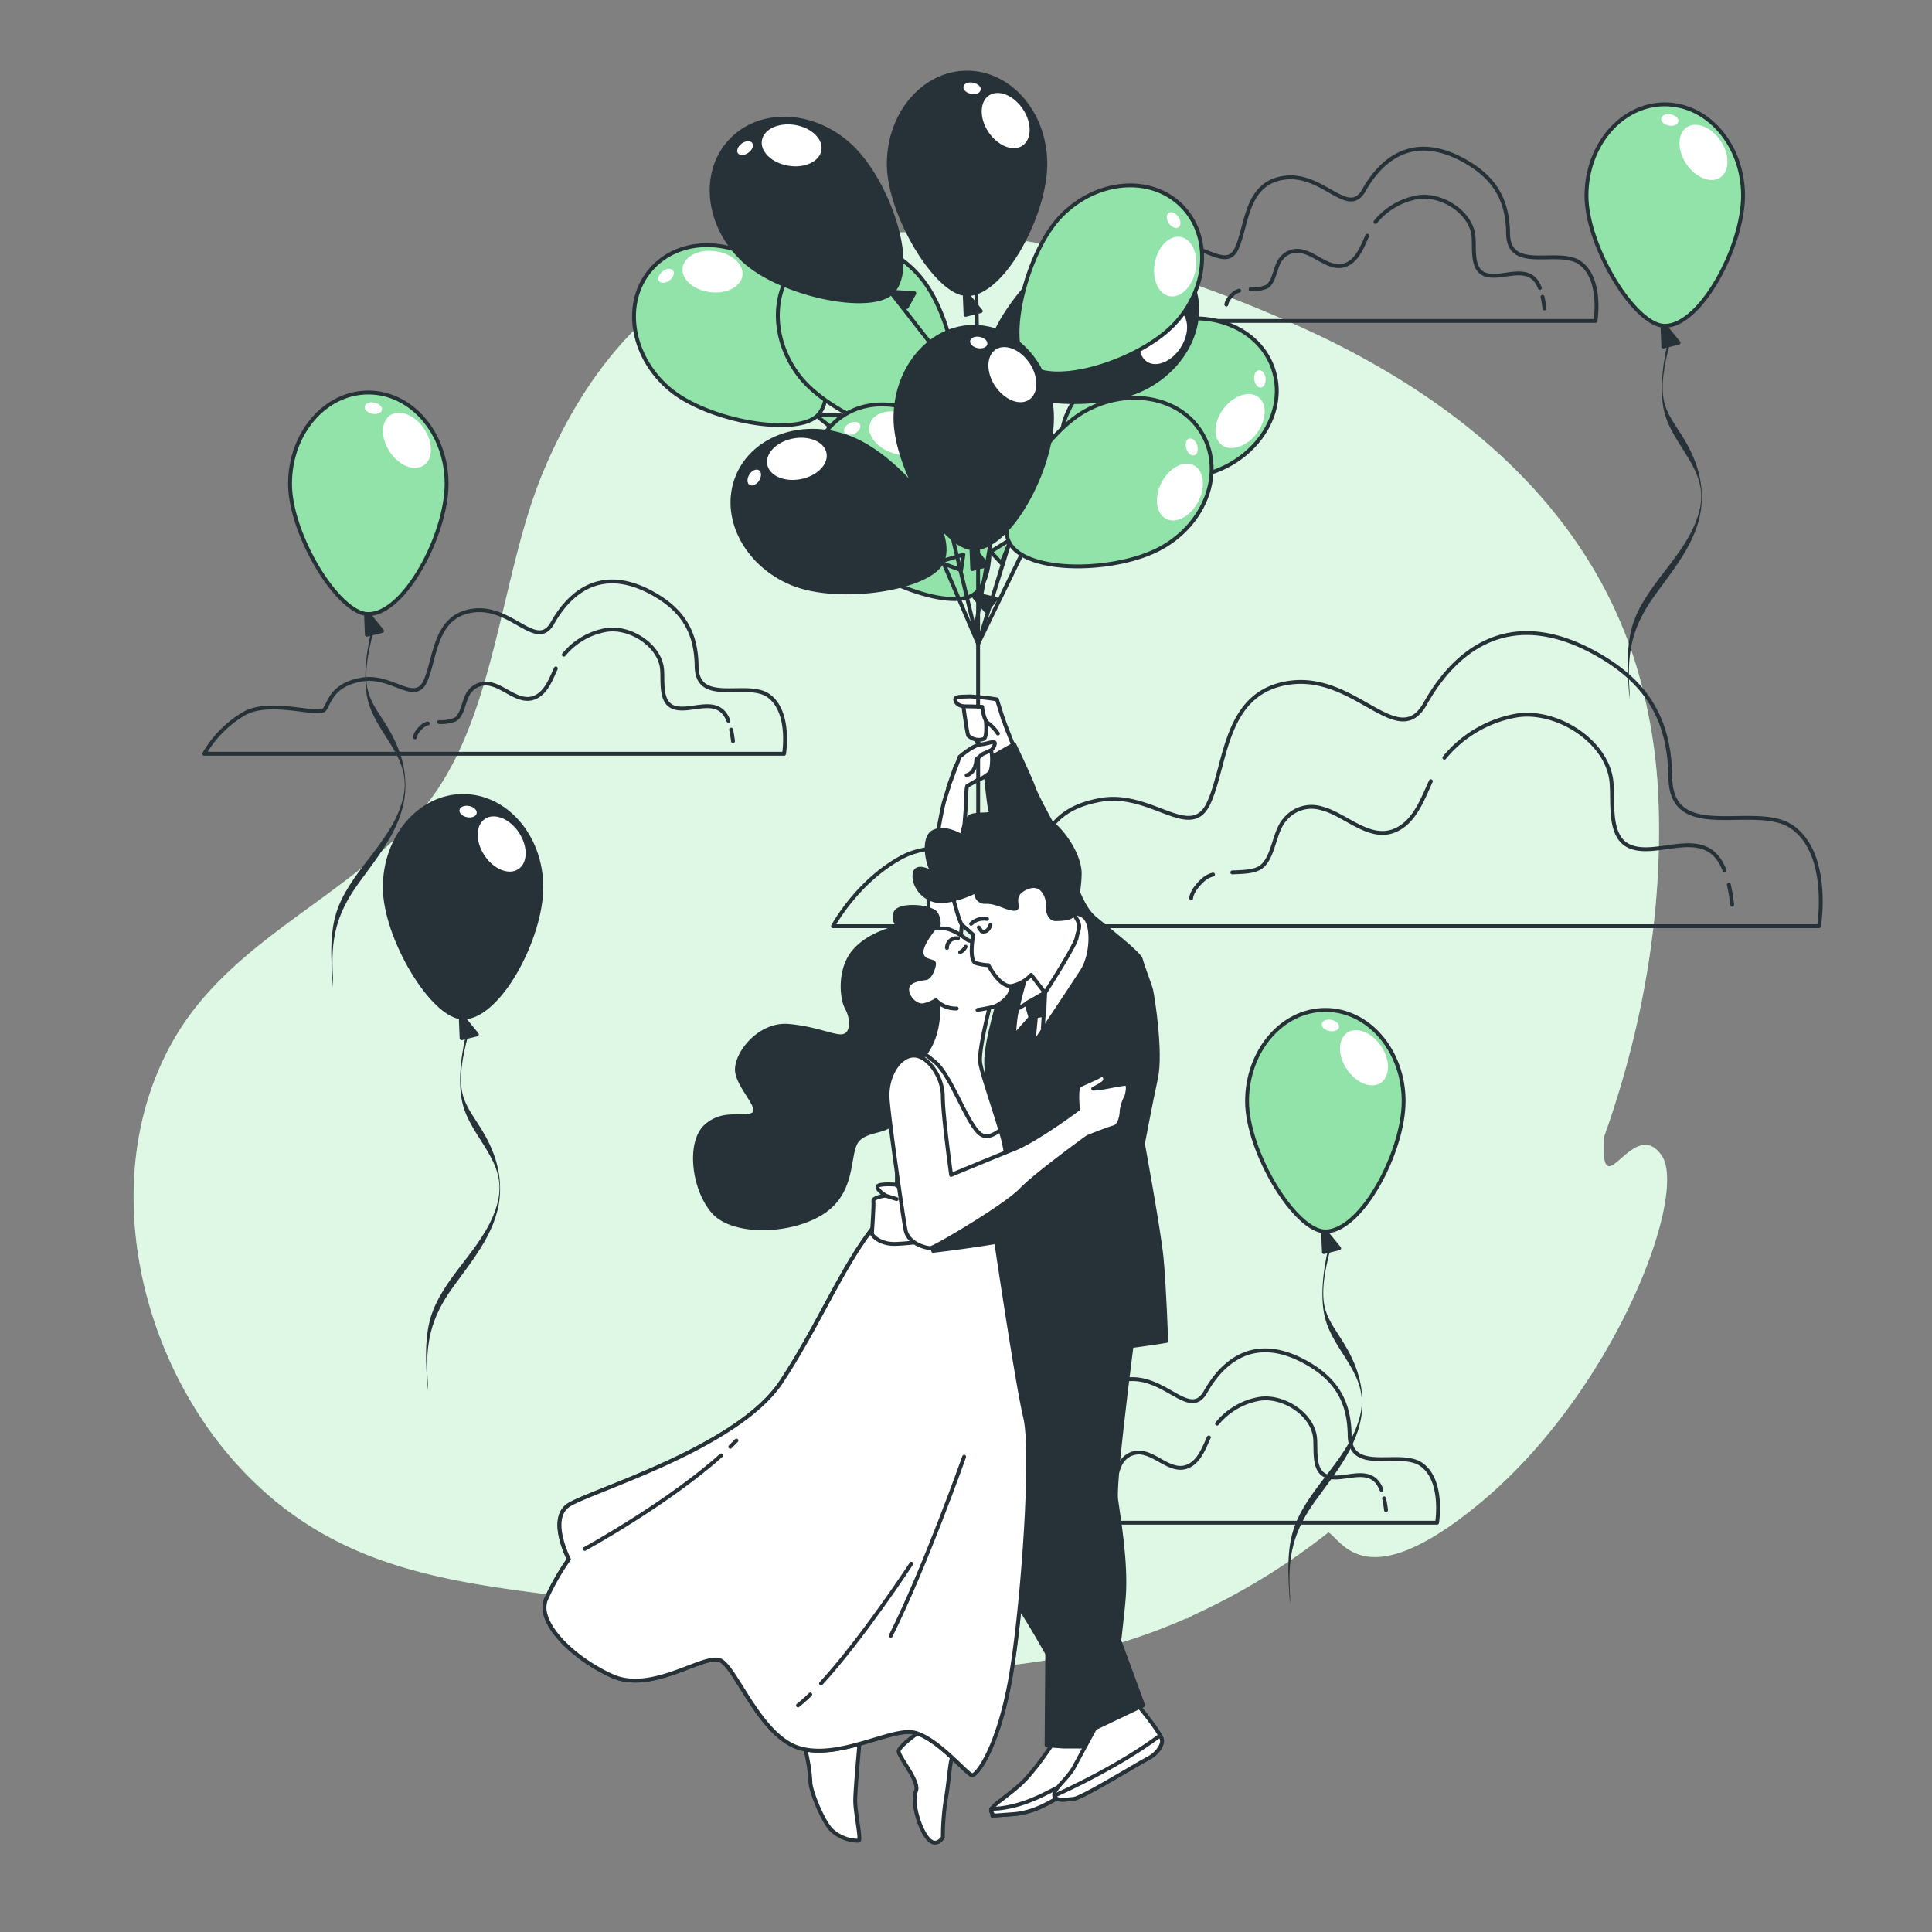 <svg xmlns="http://www.w3.org/2000/svg" viewBox="0 0 500 500"><rect x="0" y="0" width="500" height="500" fill="#808080" stroke="none"/><g id="background-simple"><path d="M430,299c-7-10-15,12-15-2q0-1.33.09-2.7c10-27.94,15.06-57.46,14.16-85.77a141.27,141.27,0,0,0-4.94-33.34c-12.23-43.94-47.94-72.73-88.24-90.8-40.69-18.25-87.13-30.61-132.29-20.87-31.2,6.73-51.11,29.92-63.07,58.3-11.23,26.65-12.12,62.9-29.9,85.87C92.21,231.7,60.53,242,45,269c-19.91,34.62-9.55,81.55,16.45,110.11,27.38,30.07,61.05,30.67,98.31,35.83,25.62,3.54,49.22,14.62,75.55,16.42a151.07,151.07,0,0,0,71.9-12.63L307,419l1.8-1a170.68,170.68,0,0,0,35-21.44c3.56,2.05,9.49,17.05,39.2-7.56C418,360,437,309,430,299Z" style="fill:#92E3A9"></path><path d="M430,299c-7-10-15,12-15-2q0-1.33.09-2.7c10-27.94,15.06-57.46,14.16-85.77a141.27,141.27,0,0,0-4.94-33.34c-12.23-43.94-47.94-72.73-88.24-90.8-40.69-18.25-87.13-30.61-132.29-20.87-31.2,6.73-51.11,29.92-63.07,58.3-11.23,26.65-12.12,62.9-29.9,85.87C92.21,231.7,60.53,242,45,269c-19.91,34.62-9.55,81.55,16.45,110.11,27.38,30.07,61.05,30.67,98.31,35.83,25.62,3.54,49.22,14.62,75.55,16.42a151.07,151.07,0,0,0,71.9-12.63L307,419l1.8-1a170.68,170.68,0,0,0,35-21.44c3.56,2.05,9.49,17.05,39.2-7.56C418,360,437,309,430,299Z" style="fill:#fff;opacity:0.7"></path></g><g id="Clouds"><path d="M432.4,203.06a18.19,18.19,0,0,1-.12-1.87c-.18-14.21-5.45-24.05-18.32-31.52-24.12-14-38.13,0-45.13,12.45s-17.9-7.79-35-5.45-16.34,21-21,31.12-14.79-3.11-28-.77-14,10.11-16.35,13.23-23.34-4.67-35,1.55-17.9,17.9-17.9,17.9H470.76s3.11-18.67-7-25.68C454.69,207.74,434.14,217.79,432.4,203.06Z" style="fill:none;stroke:#263238;stroke-linecap:round;stroke-linejoin:round"></path><path d="M313.93,226.34a5.91,5.91,0,0,0-2.37,1.2c-3.29,2.88-3.29,4.93-3.29,4.93" style="fill:none;stroke:#263238;stroke-linecap:round;stroke-linejoin:round"></path><path d="M370.3,202.18c-2.27,5-4.27,10.41-9,12.6-6.69,3.13-12.94-3.93-19.11-5.53a8.9,8.9,0,0,0-9.79,3c-2.78,3.17-2.82,10.38-6.48,12.41-1.78,1-4.41,1-7,1.12" style="fill:none;stroke:#263238;stroke-linecap:round;stroke-linejoin:round"></path><path d="M446.27,225.16c-.19-.46-.38-.9-.6-1.32-4.9-9.81-16.5-1.93-23.63-4.68-6.34-2.44-4.26-12.46-5.11-17.69-1.65-10.13-14.38-17.86-24.33-16.31a31,31,0,0,0-18.8,10.94" style="fill:none;stroke:#263238;stroke-linecap:round;stroke-linejoin:round"></path><path d="M448.28,234.15a44.5,44.5,0,0,0-.85-5.18" style="fill:none;stroke:#263238;stroke-linecap:round;stroke-linejoin:round"></path><path d="M180.36,173.54a9.54,9.54,0,0,1-.07-1.1c-.1-8.36-3.2-14.14-10.77-18.53-14.18-8.24-22.42,0-26.54,7.32s-10.52-4.58-20.58-3.21-9.61,12.36-12.35,18.3-8.7-1.83-16.47-.45-8.24,5.94-9.61,7.77-13.73-2.74-20.59.92a28.58,28.58,0,0,0-10.52,10.52H202.91s1.83-11-4.11-15.1C193.47,176.29,181.38,182.2,180.36,173.54Z" style="fill:none;stroke:#263238;stroke-linecap:round;stroke-linejoin:round"></path><path d="M110.71,187.23a3.38,3.38,0,0,0-1.39.7c-1.94,1.69-1.94,2.9-1.94,2.9" style="fill:none;stroke:#263238;stroke-linecap:round;stroke-linejoin:round"></path><path d="M143.85,173c-1.33,2.92-2.51,6.12-5.26,7.41-3.94,1.84-7.62-2.31-11.24-3.25a5.25,5.25,0,0,0-5.76,1.76c-1.63,1.87-1.66,6.1-3.81,7.3a9.75,9.75,0,0,1-4.13.65" style="fill:none;stroke:#263238;stroke-linecap:round;stroke-linejoin:round"></path><path d="M188.51,186.53c-.1-.27-.22-.53-.34-.78-2.89-5.76-9.71-1.13-13.9-2.74-3.73-1.44-2.51-7.33-3-10.41-1-5.95-8.45-10.5-14.3-9.58a18.19,18.19,0,0,0-11.05,6.42" style="fill:none;stroke:#263238;stroke-linecap:round;stroke-linejoin:round"></path><path d="M189.7,191.82a27.93,27.93,0,0,0-.5-3" style="fill:none;stroke:#263238;stroke-linecap:round;stroke-linejoin:round"></path><path d="M390.36,61.54a9.54,9.54,0,0,1-.07-1.1c-.1-8.36-3.2-14.14-10.77-18.53-14.18-8.24-22.42,0-26.54,7.32S342.46,44.65,332.4,46s-9.61,12.36-12.35,18.3-8.7-1.83-16.47-.45-8.24,5.94-9.61,7.77-13.73-2.74-20.59.92a28.58,28.58,0,0,0-10.52,10.52H412.91s1.83-11-4.11-15.1C403.47,64.29,391.38,70.2,390.36,61.54Z" style="fill:none;stroke:#263238;stroke-linecap:round;stroke-linejoin:round"></path><path d="M320.71,75.23a3.38,3.38,0,0,0-1.39.7c-1.94,1.69-1.94,2.9-1.94,2.9" style="fill:none;stroke:#263238;stroke-linecap:round;stroke-linejoin:round"></path><path d="M353.85,61c-1.33,2.92-2.51,6.12-5.27,7.41-3.93,1.84-7.61-2.31-11.23-3.25a5.25,5.25,0,0,0-5.76,1.76c-1.63,1.87-1.66,6.1-3.81,7.3a9.75,9.75,0,0,1-4.13.65" style="fill:none;stroke:#263238;stroke-linecap:round;stroke-linejoin:round"></path><path d="M398.51,74.53c-.1-.27-.22-.53-.34-.78-2.89-5.76-9.71-1.13-13.9-2.74-3.73-1.44-2.51-7.33-3-10.41-1-6-8.45-10.5-14.3-9.58a18.19,18.19,0,0,0-11,6.42" style="fill:none;stroke:#263238;stroke-linecap:round;stroke-linejoin:round"></path><path d="M399.7,79.82a27.93,27.93,0,0,0-.5-3" style="fill:none;stroke:#263238;stroke-linecap:round;stroke-linejoin:round"></path><path d="M349.36,372.54a9.54,9.54,0,0,1-.07-1.1c-.1-8.36-3.2-14.14-10.77-18.53-14.18-8.24-22.42,0-26.54,7.32s-10.52-4.58-20.58-3.21-9.61,12.36-12.35,18.3-8.7-1.83-16.47-.45-8.24,5.94-9.61,7.77-13.73-2.74-20.59.92a28.58,28.58,0,0,0-10.52,10.52H371.91s1.83-11-4.11-15.1C362.47,375.29,350.38,381.2,349.36,372.54Z" style="fill:none;stroke:#263238;stroke-linecap:round;stroke-linejoin:round"></path><path d="M279.71,386.23a3.38,3.38,0,0,0-1.39.7c-1.94,1.69-1.94,2.9-1.94,2.9" style="fill:none;stroke:#263238;stroke-linecap:round;stroke-linejoin:round"></path><path d="M312.85,372c-1.33,2.92-2.51,6.12-5.27,7.41-3.93,1.84-7.61-2.31-11.23-3.25a5.25,5.25,0,0,0-5.76,1.76c-1.63,1.87-1.66,6.1-3.81,7.3a9.75,9.75,0,0,1-4.13.65" style="fill:none;stroke:#263238;stroke-linecap:round;stroke-linejoin:round"></path><path d="M357.51,385.53c-.1-.27-.22-.53-.34-.78-2.89-5.76-9.71-1.13-13.9-2.75-3.73-1.43-2.51-7.32-3-10.4-1-6-8.45-10.5-14.3-9.58a18.19,18.19,0,0,0-11,6.42" style="fill:none;stroke:#263238;stroke-linecap:round;stroke-linejoin:round"></path><path d="M358.7,390.82a27.93,27.93,0,0,0-.5-3.05" style="fill:none;stroke:#263238;stroke-linecap:round;stroke-linejoin:round"></path></g><g id="Baloons"><path d="M140.1,229.63c0,13.05-10.89,33.7-20.26,33.7-7.8,0-20.26-20.65-20.26-33.7S108.65,206,119.84,206,140.1,216.57,140.1,229.63Z" style="fill:#263238;stroke:#263238;stroke-linecap:round;stroke-linejoin:round"></path><polyline points="119.27 263.96 119.46 268.69 123.41 267.7 119.84 263.33" style="fill:#263238;stroke:#263238;stroke-linecap:round;stroke-linejoin:round"></polyline><ellipse cx="129.84" cy="218.41" rx="5.35" ry="7.81" transform="translate(-99.1 108.2) rotate(-33.56)" style="fill:#fff"></ellipse><path d="M123.36,210.49c-.16.8-1.28,1.25-2.51,1s-2.09-1.09-1.93-1.89,1.28-1.25,2.51-1S123.52,209.69,123.36,210.49Z" style="fill:#fff"></path><path d="M121.07,265.74c-1.49,5.76-2.83,13.86-1.35,19.89,2.23,9,11.61,14.89,9.15,25.24-2.62,11-12.8,18.07-16.82,28.34-2.48,6.32-1.8,14.06-1.35,20.7,0-.59.06-1.65,0-2.41-.68-9.91.79-16.42,6.5-24.34,5.47-7.59,12.06-15.25,12.22-25,.1-5.92-1.81-11-4.87-16-1.63-2.66-3.7-5.31-4.64-8.31-1.44-4.59-.06-10.88,1.15-15.57.2-.79-.2-1.73,0-2.5Z" style="fill:#263238"></path><path d="M451.1,50.63c0,13-10.89,33.7-20.26,33.7-7.8,0-20.26-20.65-20.26-33.7S419.65,27,430.84,27,451.1,37.57,451.1,50.63Z" style="fill:#92E3A9;stroke:#263238;stroke-linecap:round;stroke-linejoin:round"></path><polyline points="430.27 84.96 430.46 89.69 434.41 88.7 430.84 84.33" style="fill:#263238;stroke:#263238;stroke-linecap:round;stroke-linejoin:round"></polyline><ellipse cx="440.84" cy="39.41" rx="5.35" ry="7.81" transform="translate(51.72 250.3) rotate(-33.56)" style="fill:#fff"></ellipse><path d="M434.36,31.49c-.16.8-1.28,1.25-2.51,1s-2.09-1.09-1.93-1.89,1.28-1.25,2.51-1S434.52,30.69,434.36,31.49Z" style="fill:#fff"></path><path d="M432.07,86.74c-1.49,5.76-2.83,13.86-1.35,19.89,2.23,9,11.61,14.89,9.15,25.24-2.62,11-12.8,18.07-16.82,28.34-2.48,6.32-1.8,14.06-1.35,20.7,0-.59.06-1.65,0-2.41-.68-9.91.79-16.42,6.5-24.34,5.47-7.59,12.06-15.25,12.22-25,.1-5.92-1.81-11-4.87-16-1.63-2.66-3.7-5.31-4.64-8.31-1.44-4.59-.06-10.88,1.15-15.57.2-.79-.2-1.73,0-2.5Z" style="fill:#263238"></path><path d="M363.26,285c0,13-10.89,33.7-20.26,33.7-7.8,0-20.26-20.65-20.26-33.7s9.07-23.64,20.26-23.64S363.26,271.91,363.26,285Z" style="fill:#92E3A9;stroke:#263238;stroke-linecap:round;stroke-linejoin:round"></path><polyline points="342.43 319.3 342.63 324.03 346.57 323.04 343 318.67" style="fill:#263238;stroke:#263238;stroke-linecap:round;stroke-linejoin:round"></polyline><path d="M357.46,270.78c2.39,3.6,2.32,7.83-.14,9.47s-6.39,0-8.78-3.55-2.32-7.83.15-9.46S355.08,267.19,357.46,270.78Z" style="fill:#fff"></path><path d="M346.52,265.83c-.16.8-1.28,1.25-2.51,1s-2.09-1.09-1.93-1.89,1.28-1.26,2.51-1S346.68,265,346.52,265.83Z" style="fill:#fff"></path><path d="M344.23,321.07c-1.49,5.77-2.83,13.87-1.34,19.9,2.22,9,11.6,14.89,9.14,25.24-2.62,11-12.8,18.06-16.82,28.33-2.48,6.33-1.8,14.07-1.35,20.71,0-.59.06-1.66,0-2.41-.68-9.92.79-16.43,6.5-24.35,5.47-7.58,12.06-15.24,12.22-25,.1-5.92-1.81-11-4.87-16-1.62-2.66-3.69-5.31-4.64-8.32-1.44-4.58-.06-10.87,1.15-15.57.2-.78-.2-1.72,0-2.5Z" style="fill:#263238"></path><path d="M115.58,125.21c0,13.06-10.89,33.71-20.26,33.71-7.8,0-20.26-20.65-20.26-33.71s9.07-23.63,20.26-23.63S115.58,112.16,115.58,125.21Z" style="fill:#92E3A9;stroke:#263238;stroke-linecap:round;stroke-linejoin:round"></path><polyline points="94.75 159.54 94.94 164.27 98.89 163.29 95.32 158.92" style="fill:#263238;stroke:#263238;stroke-linecap:round;stroke-linejoin:round"></polyline><path d="M109.78,111c2.38,3.59,2.32,7.83-.14,9.46s-6.4.05-8.78-3.54-2.32-7.83.14-9.46S107.4,107.44,109.78,111Z" style="fill:#fff"></path><path d="M98.84,106.08c-.16.8-1.28,1.25-2.51,1s-2.09-1.09-1.94-1.89,1.29-1.25,2.52-1S99,105.27,98.84,106.08Z" style="fill:#fff"></path><path d="M96.54,161.32c-1.48,5.77-2.82,13.87-1.34,19.89,2.22,9,11.61,14.9,9.14,25.24-2.61,11-12.79,18.07-16.81,28.34-2.48,6.33-1.8,14.06-1.35,20.71,0-.6.06-1.66,0-2.42-.67-9.91.8-16.42,6.51-24.34,5.47-7.59,12.06-15.24,12.22-25,.1-5.92-1.81-11-4.88-16-1.62-2.66-3.69-5.3-4.63-8.31-1.44-4.59-.06-10.87,1.14-15.57.21-.78-.2-1.72,0-2.5Z" style="fill:#263238"></path></g><g id="Characters"><path d="M262.59,193.82s-4.28-10.77-4.41-11.62-5.38-1.35-5.87-1.35-.49,10.28.61,11.13,4.16,5.63,4.16,5.63Z" style="fill:#fff;stroke:#263238;stroke-linecap:round;stroke-linejoin:round"></path><path d="M249.26,182.32s1,7.46,1.34,8.07a4,4,0,0,0,4,.86c1.34-.74.24-9.05-.37-9.42S250,181.59,249.26,182.32Z" style="fill:#fff;stroke:#263238;stroke-linecap:round;stroke-linejoin:round"></path><path d="M259.78,186.73,258,181a67,67,0,0,0-7.11-.77c-1.23.12-3.67-.12-3.67.74s.85,1.83,2.69,1.83,4.28.12,4.28.12.36,3.55,1.59,4.28a10.59,10.59,0,0,1,2.48,2.64" style="fill:#fff;stroke:#263238;stroke-linecap:round;stroke-linejoin:round"></path><path d="M273.84,216.19s-5.51-9.9-6.24-12.1-5.14-11.5-5.14-11.5l-7.7,4.41s1.1,11.25,1.47,12.35a55,55,0,0,1,.85,5.62s9.05-1.1,10-1.1,6.48,3.18,6.48,3.18Z" style="fill:#263238;stroke:#263238;stroke-linecap:round;stroke-linejoin:round"></path><path d="M249.73,195.78a10.23,10.23,0,0,0-2.45,2.57s-1.95,5.75-2.93,9.05-3.43,18.83-3.43,18.83l.06,0a42.7,42.7,0,0,0-.67,8.78,75,75,0,0,1,0,9.3A35.09,35.09,0,0,1,239,249.1l8.31,6s1-9.17,1.71-16.75a113.25,113.25,0,0,0,.53-14.26,81.38,81.38,0,0,1-.12-8.55l.6-7.75c0-.45,0-4.21.34-4.42,0,0,3.67-2,3.91-2.44s.37-7,.37-7A34.1,34.1,0,0,0,249.73,195.78Z" style="fill:#fff;stroke:#263238;stroke-linecap:round;stroke-linejoin:round"></path><path d="M253.15,196v5.87a11.21,11.21,0,0,0,2.94-1.83c.73-.86.85-4.65.36-5.87s-3,.86-3,.86Z" style="fill:#fff;stroke:#263238;stroke-linecap:round;stroke-linejoin:round"></path><path d="M245.37,203.85l3-8s3.41-3,5.46-3.19,3.64-1.14,3.64-.23a2.74,2.74,0,0,1-1,1.73l-2.2,1-1.6,1.36s0,3.42-2.5,4.1" style="fill:#fff;stroke:#263238;stroke-linecap:round;stroke-linejoin:round"></path><path d="M313.58,122.28c-12.37,4.17-35.42.45-38.42-8.43-2.49-7.39,13.1-25.8,25.47-30s25.29,1,28.87,11.64S326,118.11,313.58,122.28Z" style="fill:#92E3A9;stroke:#263238;stroke-linecap:round;stroke-linejoin:round"></path><polyline points="274.39 113.51 269.97 115.21 272.16 118.63 275.16 113.85" style="fill:#263238;stroke:#263238;stroke-linecap:round;stroke-linejoin:round"></polyline><path d="M325.16,112.25c-2.64,3.41-6.68,4.7-9,2.89s-2.09-6,.55-9.45,6.68-4.7,9-2.89S327.8,108.84,325.16,112.25Z" style="fill:#fff"></path><path d="M326.36,100.3c-.81.11-1.6-.81-1.76-2.06s.37-2.33,1.18-2.43,1.59.81,1.75,2S327.17,100.2,326.36,100.3Z" style="fill:#fff"></path><path d="M199.6,69.89c9.87,8.54,18.36,30.29,12.23,37.38-5.1,5.89-28.87,1.81-38.75-6.74s-11.94-22.32-4.61-30.78S189.73,61.35,199.6,69.89Z" style="fill:#92E3A9;stroke:#263238;stroke-linecap:round;stroke-linejoin:round"></path><polyline points="211.93 108.11 215.63 111.05 217.47 107.43 211.83 107.27" style="fill:#92E3A9;stroke:#263238;stroke-linecap:round;stroke-linejoin:round"></polyline><path d="M185.08,65c4.27.54,7.44,3.36,7.06,6.3s-4.15,4.86-8.42,4.31-7.44-3.37-7.06-6.3S180.8,64.45,185.08,65Z" style="fill:#fff"></path><path d="M174.17,70c.51.64.11,1.79-.88,2.55s-2.19.87-2.69.23-.11-1.79.88-2.56S173.67,69.38,174.17,70Z" style="fill:#fff"></path><path d="M295,101c-11.93,5.3-35.22,3.74-39-4.82C252.77,89,266.58,69.26,278.5,64s25.29-1.31,29.83,8.91S306.9,95.67,295,101Z" style="fill:#263238;stroke:#263238;stroke-linecap:round;stroke-linejoin:round"></path><polyline points="255.13 95.89 250.89 97.99 253.4 101.2 255.94 96.16" style="fill:#263238;stroke:#263238;stroke-linecap:round;stroke-linejoin:round"></polyline><path d="M305.57,89.92c-2.31,3.63-6.21,5.3-8.7,3.71s-2.64-5.82-.33-9.46,6.21-5.3,8.71-3.71S307.89,86.28,305.57,89.92Z" style="fill:#fff"></path><path d="M305.65,77.91c-.79.18-1.66-.67-1.94-1.89s.15-2.35.94-2.53,1.67.66,2,1.88S306.45,77.73,305.65,77.91Z" style="fill:#fff"></path><path d="M270.53,42.43c0,13-10.89,33.7-20.26,33.7-7.8,0-20.26-20.65-20.26-33.7s9.07-23.64,20.26-23.64S270.53,29.38,270.53,42.43Z" style="fill:#263238;stroke:#263238;stroke-linecap:round;stroke-linejoin:round"></path><polyline points="249.69 76.76 249.89 81.49 253.83 80.51 250.27 76.14" style="fill:#263238;stroke:#263238;stroke-linecap:round;stroke-linejoin:round"></polyline><path d="M264.73,28.25c2.38,3.59,2.32,7.83-.15,9.46s-6.39,0-8.77-3.54-2.32-7.83.14-9.47S262.35,24.66,264.73,28.25Z" style="fill:#fff"></path><path d="M253.79,23.29c-.16.8-1.28,1.26-2.51,1s-2.1-1.09-1.94-1.89,1.29-1.25,2.51-1S254,22.49,253.79,23.29Z" style="fill:#fff"></path><path d="M303.62,84.19c-9.13,9.33-31.36,16.48-38.05,9.93-5.58-5.45-.05-28.93,9.08-38.26s23-10.56,31-2.74S312.74,74.86,303.62,84.19Z" style="fill:#92E3A9;stroke:#263238;stroke-linecap:round;stroke-linejoin:round"></path><polyline points="264.72 94.17 261.55 97.69 265.06 99.74 265.56 94.12" style="fill:#263238;stroke:#263238;stroke-linecap:round;stroke-linejoin:round"></polyline><path d="M309.39,70c-.81,4.23-3.82,7.21-6.72,6.66s-4.6-4.44-3.8-8.67,3.82-7.22,6.72-6.66S310.2,65.76,309.39,70Z" style="fill:#fff"></path><path d="M305,58.81c-.67.46-1.79,0-2.5-1s-.73-2.24-.06-2.71,1.79,0,2.5,1S305.71,58.34,305,58.81Z" style="fill:#fff"></path><path d="M238.88,72.55c8,10.31,12.1,33.29,4.7,39-6.15,4.79-28.67-3.86-36.68-14.16s-7.35-24.23,1.48-31.1S230.87,62.25,238.88,72.55Z" style="fill:#92E3A9;stroke:#263238;stroke-linecap:round;stroke-linejoin:round"></path><polyline points="243.51 112.44 246.57 116.05 249.08 112.86 243.58 111.59" style="fill:#263238;stroke:#263238;stroke-linecap:round;stroke-linejoin:round"></polyline><path d="M225.6,64.91c4.09,1.38,6.64,4.76,5.69,7.56s-5,4-9.1,2.59-6.63-4.75-5.69-7.56S221.51,63.54,225.6,64.91Z" style="fill:#fff"></path><path d="M213.92,67.72c.37.73-.24,1.78-1.36,2.34s-2.32.42-2.69-.31.24-1.77,1.36-2.34S213.56,67,213.92,67.72Z" style="fill:#fff"></path><path d="M247.54,114.68c8,10.31,12.1,33.29,4.7,39-6.15,4.79-28.67-3.86-36.69-14.16s-7.35-24.23,1.49-31.1S239.53,104.38,247.54,114.68Z" style="fill:#92E3A9;stroke:#263238;stroke-linecap:round;stroke-linejoin:round"></path><polyline points="252.17 154.57 255.23 158.18 257.74 154.99 252.24 153.72" style="fill:#263238;stroke:#263238;stroke-linecap:round;stroke-linejoin:round"></polyline><path d="M234.26,107.05c4.08,1.37,6.63,4.75,5.69,7.55s-5,4-9.1,2.59-6.64-4.75-5.7-7.56S230.17,105.67,234.26,107.05Z" style="fill:#fff"></path><path d="M222.58,109.85c.37.73-.24,1.78-1.36,2.34s-2.33.42-2.69-.31.24-1.77,1.36-2.33S222.21,109.12,222.58,109.85Z" style="fill:#fff"></path><path d="M220.09,37.74c9.56,8.88,17.29,30.91,10.92,37.78-5.31,5.71-28.92.8-38.49-8.08S181.37,44.71,189,36.51,210.52,28.86,220.09,37.74Z" style="fill:#263238;stroke:#263238;stroke-linecap:round;stroke-linejoin:round"></path><polyline points="231.01 75.52 236.64 75.88 234.68 79.44 231.08 76.37 248.08 98.19" style="fill:#263238;stroke:#263238;stroke-linecap:round;stroke-linejoin:round"></polyline><path d="M205.75,32.34c4.25.7,7.31,3.63,6.83,6.55s-4.31,4.71-8.56,4-7.32-3.63-6.84-6.55S201.49,31.65,205.75,32.34Z" style="fill:#fff"></path><path d="M194.67,37c.48.66.05,1.79-1,2.53s-2.22.79-2.7.13,0-1.8,1-2.53S194.2,36.33,194.67,37Z" style="fill:#fff"></path><line x1="252.21" y1="163.86" x2="258.18" y2="130.34" style="fill:#263238;stroke:#263238;stroke-linecap:round;stroke-linejoin:round"></line><polyline points="244.86 132.17 253.13 166.62 269.66 132.63" style="fill:none;stroke:#263238;stroke-linecap:round;stroke-linejoin:round"></polyline><path d="M300.55,141.77c-11.41,6.36-34.75,6.9-39.31-1.29-3.79-6.81,8.18-27.75,19.58-34.1s25.06-3.59,30.51,6.19S312,135.41,300.55,141.77Z" style="fill:#92E3A9;stroke:#263238;stroke-linecap:round;stroke-linejoin:round"></path><polyline points="253.13 166.62 261.24 140.48 259.16 145.73 256.38 142.76 260.42 140.29" style="fill:#92E3A9;stroke:#263238;stroke-linecap:round;stroke-linejoin:round"></polyline><path d="M310.11,129.8c-2,3.83-5.71,5.84-8.33,4.48s-3.16-5.56-1.18-9.39,5.71-5.84,8.34-4.48S312.09,126,310.11,129.8Z" style="fill:#fff"></path><path d="M309.11,117.83c-.77.25-1.71-.51-2.1-1.7s-.07-2.36.71-2.61,1.72.51,2.1,1.7S309.89,117.58,309.11,117.83Z" style="fill:#fff"></path><path d="M220.52,113.55c12.07,5,27,22.94,23.41,31.6C241,152.36,217.1,156,205,151s-18.38-17.42-14.1-27.76S208.46,108.56,220.52,113.55Z" style="fill:#263238;stroke:#263238;stroke-linecap:round;stroke-linejoin:round"></path><polyline points="244.29 145.92 248.73 147.55 249.33 143.53 243.93 145.15 253.13 166.62 253.13 139.52" style="fill:none;stroke:#263238;stroke-linecap:round;stroke-linejoin:round"></polyline><ellipse cx="206.23" cy="118.74" rx="7.81" ry="5.35" transform="translate(-19 41.93) rotate(-11.1)" style="fill:#fff"></ellipse><path d="M196.44,121.71c.68.45.67,1.66,0,2.7s-1.8,1.52-2.48,1.07-.67-1.67,0-2.71S195.76,121.25,196.44,121.71Z" style="fill:#fff"></path><line x1="252.67" y1="75.68" x2="253.59" y2="129.42" style="fill:none;stroke:#263238;stroke-linecap:round;stroke-linejoin:round"></line><path d="M272.26,108.22c0,13.06-10.89,33.71-20.26,33.71-7.8,0-20.26-20.65-20.26-33.71S240.81,84.59,252,84.59,272.26,95.17,272.26,108.22Z" style="fill:#263238;stroke:#263238;stroke-linecap:round;stroke-linejoin:round"></path><polyline points="251.43 142.55 251.62 147.28 255.56 146.3 252 141.93" style="fill:#263238;stroke:#263238;stroke-linecap:round;stroke-linejoin:round"></polyline><path d="M266.46,94c2.38,3.59,2.32,7.83-.14,9.46s-6.4,0-8.78-3.54-2.32-7.83.14-9.46S264.08,90.45,266.46,94Z" style="fill:#fff"></path><path d="M255.52,89.09c-.16.8-1.28,1.25-2.51,1s-2.09-1.09-1.94-1.89,1.29-1.25,2.52-1S255.68,88.29,255.52,89.09Z" style="fill:#fff"></path><line x1="253.13" y1="166.62" x2="253.13" y2="182.83" style="fill:none;stroke:#263238;stroke-linecap:round;stroke-linejoin:round"></line><line x1="253.15" y1="201.89" x2="253.15" y2="216.1" style="fill:none;stroke:#263238;stroke-linecap:round;stroke-linejoin:round"></line><path d="M272.7,450.8s-4.86,7.73-9,11.33-7.73,5.57-7.2,6.65l.54,1.08s-2,.18,5.22-.36,12.05-5.21,16-6.47,8.28-1.08,9.71-4.14-2.33-10.07-2.33-10.07Z" style="fill:#fff;stroke:#263238;stroke-linecap:round;stroke-linejoin:round"></path><path d="M288,458.89a4.61,4.61,0,0,0,.29-2.37c-2.86.6-7.89,2.68-17.55,7.59-6.75,3.43-11.52,4-14.11,4a.71.71,0,0,0-.1.67l.54,1.08s-2,.18,5.22-.36,12.05-5.21,16-6.47S286.55,462,288,458.89Z" style="fill:#fff;stroke:#263238;stroke-linecap:round;stroke-linejoin:round"></path><path d="M294.18,338s-6,45-5.33,50,2.67,16.33,2,25.33S286.18,452,286.18,452h-11l-4.33-.33s.33-41.67.33-51.67-4.33-31.67-3.66-38,4-26,4-26Z" style="fill:#263238;stroke:#263238;stroke-linecap:round;stroke-linejoin:round"></path><path d="M284.39,445.41s-4.86,9-6.48,12-5.75,5.94-5,7.38,2.88.9,5,.72,16.73-9.18,18.89-10.25,3.77-2.88,3.95-4.68S293.38,440,293.38,440Z" style="fill:#fff;stroke:#263238;stroke-linecap:round;stroke-linejoin:round"></path><path d="M300.75,450.62a3.25,3.25,0,0,0-.53-1.48c-9.58,7.19-22,13.15-27.37,15.59a.38.38,0,0,0,0,.1c.72,1.44,2.88.9,5,.72s16.73-9.18,18.89-10.25S300.57,452.42,300.75,450.62Z" style="fill:#fff;stroke:#263238;stroke-linecap:round;stroke-linejoin:round"></path><path d="M291.52,338l-19.67,48a96.83,96.83,0,0,1,9.33,16.33c3.34,8,14.67,39,14.67,39l-14,6.67s-10.67-20.67-17.33-31-13.67-27-13.67-31.33,3-29,3-29l2.33-24s12,3.33,19.67,2.33,17-2.33,17-2.33Z" style="fill:#263238;stroke:#263238;stroke-linecap:round;stroke-linejoin:round"></path><path d="M278.47,229.43s1.79,5.54,4.64,8,11.79,9.28,12.15,10.89,2.32,6.43,2.68,8,2.67,16.07,1.24,22.67-3.39,17-3.39,17,4.11,22.31,4.82,29.46,1.2,21.6,1.2,21.6-22.68,3.75-30.89,2.68-15.36-7-15.36-7l2-54.28s-2.5-8.75-2.32-14.29,3.57-16.43,3.57-16.43l.18-6.6s-.71-22.5-.71-23.39,17.85-2.68,17.85-2.68Z" style="fill:#263238;stroke:#263238;stroke-linecap:round;stroke-linejoin:round"></path><path d="M266.33,250a127.81,127.81,0,0,0-3.39,12.68c-.72,4.28-.89,15.71-.89,15.71s15.35-23,18-27.14,2.86-12,.54-13.93-7.5-.89-9.47,1.25S266.33,250,266.33,250Z" style="fill:#fff;stroke:#263238;stroke-linecap:round;stroke-linejoin:round"></path><polyline points="263.12 261.22 270.44 256.93 269.9 266.04" style="fill:none;stroke:#263238;stroke-linecap:round;stroke-linejoin:round"></polyline><polygon points="265.62 259.61 266.69 263.36 262.58 268 262.05 278.36 267.4 270.5 268.12 263 270.26 262.64 270.44 256.93 265.62 259.61" style="fill:#263238;stroke:#263238;stroke-linecap:round;stroke-linejoin:round"></polygon><path d="M238.48,447.81s-5.72,3.93-5.9,5.35,5.54,7.86,4.47,10.36.53,8.93,2.85,12,4.11,0,4.11,0a65,65,0,0,1,.72-9.64c.71-3.75,1.07-9.28,1.6-10.89s1.25-2.86,1.43-3.75-8.57-4.64-8.57-4.64Z" style="fill:#fff;stroke:#263238;stroke-linecap:round;stroke-linejoin:round"></path><path d="M222.58,449.59s-1.25,13.22-1.25,16.43,1.61,10.18.9,10.36a10.25,10.25,0,0,1-7.14-2.86c-2.33-2.5-5.36-10.18-5.36-12.32a42,42,0,0,0-1.61-9.46c-.89-3,5.36-3.22,5.89-3.22S222.58,449.59,222.58,449.59Z" style="fill:#fff;stroke:#263238;stroke-linecap:round;stroke-linejoin:round"></path><path d="M256.51,259.07s-3.21,12.15-2.86,15.72,6.61,20,6.79,24.64-3.93,13.21-3.93,13.21,6.43,44.46,8.75,54.1-.89,52.68-4.11,69.28-8.39,23.57-9.64,23.39-9.28-10-15.18-11.07-19.1,7-29.28,4.11-16.43-20.53-20.53-22.68-17.68,8.75-28.22,3.93-19.46-14.1-17-19.82a61.68,61.68,0,0,1,5.89-10.35s-5.35-10.36-.17-13.93,43.74-14.64,55.17-32,17.68-35,28.57-45.18a9.68,9.68,0,0,0,1.25-2.14c.18-.71.18-11.43.18-19.46s-1.25-15.36,2-19.47,3.75-3.39,3.21-8.92-4.1-7.68,4.47-8A23.4,23.4,0,0,1,256.51,259.07Z" style="fill:#fff;stroke:#263238;stroke-linecap:round;stroke-linejoin:round"></path><path d="M256.51,312.64s4.11-8.57,3.93-13.21a36.57,36.57,0,0,0-1.55-7c-1.55,1.23-3.35,2.1-4.86,1.26-3.41-1.89-7.58-14.78-11.75-18.57s-6.06-3.41-6.06-3.41l-3.73,3.47c-.94,4.15-.26,9.7-.26,15.64,0,8,0,18.75-.18,19.46a9.68,9.68,0,0,1-1.25,2.14c-10.89,10.18-17.14,27.86-28.57,45.18s-50,28.39-55.17,32,.17,13.93.17,13.93a61.68,61.68,0,0,0-5.89,10.35c-2.5,5.72,6.43,15,17,19.82s24.11-6.07,28.22-3.93,10.35,19.82,20.53,22.68,23.39-5.18,29.28-4.11,13.93,10.89,15.18,11.07,6.43-6.78,9.64-23.39,6.43-59.63,4.11-69.28S256.51,312.64,256.51,312.64Z" style="fill:#fff;stroke:#263238;stroke-linecap:round;stroke-linejoin:round"></path><path d="M189,374.42c.55-.54,1.08-1.07,1.59-1.61" style="fill:none;stroke:#263238;stroke-linecap:round;stroke-linejoin:round"></path><path d="M151.34,400.85s21.43-11.75,35.28-24.19" style="fill:none;stroke:#263238;stroke-linecap:round;stroke-linejoin:round"></path><path d="M249.52,377s-10,28.33-19,46.33" style="fill:none;stroke:#263238;stroke-linecap:round;stroke-linejoin:round"></path><path d="M209.69,438.53a39.89,39.89,0,0,1-3.17,2.82" style="fill:none;stroke:#263238;stroke-linecap:round;stroke-linejoin:round"></path><path d="M235.85,404.69s-12.75,19.47-23.37,31" style="fill:none;stroke:#263238;stroke-linecap:round;stroke-linejoin:round"></path><path d="M234.73,308.36l-3-1.79s-4.46-.36-4.64.54,2.14,2.32,2.14,2.32-3.39.35-3.21,1.43-.36,7.85-.36,8.39,2.14,2.85,6.25,2.68,10.36-1.08,10.36-1.08l-1.08-11.07-2.5-.35Z" style="fill:#fff;stroke:#263238;stroke-linecap:round;stroke-linejoin:round"></path><line x1="229.19" y1="309.43" x2="232.05" y2="310.32" style="fill:none;stroke:#263238;stroke-linecap:round;stroke-linejoin:round"></line><path d="M242.58,240.86a5,5,0,0,0-.35-4.46c-1.43-2-10-2.5-10.54,0s.89,2.68.36,3.39-6.79,1.61-10.89,6.25-3.4,12.32-2,14.82,1.61,6.25-.53,7.14-6.61-1.78-14.47-2.5-14.1,7.68-13.39,12,6.61,9.46,4.11,10.89-7.5-1.07-12.14,3-3.4,16.07,1.78,22.14,20.89,5.54,28.93-.17,5.71-15.36,8.57-18.4,8.21-1.6,10-5.71-.72-11.78,3.57-13.57,6.61-6.79,7.14-12.14-.18-7.86-.18-7.86,2.32-2.68.9-7.32l-1.43-4.64Z" style="fill:#263238;stroke:#263238;stroke-linecap:round;stroke-linejoin:round"></path><path d="M247.58,261a7.15,7.15,0,0,1-5.35-2.14,11.61,11.61,0,0,1-3,1.25c-2,.53-4.46-1.79-4.46-4.11s3.57-2.68,4.82-2.86,2.14-2.86,2.14-3.75-2.68-.35-3.21-2.5,3.21-6.6,3.21-6.6h2.68c1.61,0,4.46,1.78,5.53,2.67a4,4,0,0,0,2.68.72s3.93-.36,4.64.71.72,4.29.72,4.29,3.75,5.35,3.57,7.5-3.21,3.93-4.11,4.28a38.11,38.11,0,0,1-4.46.9" style="fill:#fff;stroke:#263238;stroke-linecap:round;stroke-linejoin:round"></path><path d="M249.9,245a3,3,0,0,1-1.42,1.43" style="fill:none;stroke:#263238;stroke-linecap:round;stroke-linejoin:round"></path><path d="M247.94,242.83a2.49,2.49,0,0,0-2.86,2.5" style="fill:none;stroke:#263238;stroke-linecap:round;stroke-linejoin:round"></path><path d="M246.51,231.76s1.79,7.14,2.5,7.67,2.86,2.5,2.86,2.5-1.25,6.79.71,7.32a13.5,13.5,0,0,0,3.22.54s3,5.89,6.07,5.36a9.42,9.42,0,0,0,5-2.86l3.57,4.64s7.85-12.14,8.21-14.28,1.25-2.68,0-4.82-2-3.57-2-3.57-3.22-7.33-6.79-9.11-16.6-.89-19.1.53S246.51,231.76,246.51,231.76Z" style="fill:#fff;stroke:#263238;stroke-linecap:round;stroke-linejoin:round"></path><path d="M253.3,240,254,241s1.61.71,2.32-1.61" style="fill:none;stroke:#263238;stroke-linecap:round;stroke-linejoin:round"></path><path d="M251.33,239.08a4.76,4.76,0,0,1,4.11-1.25" style="fill:none;stroke:#263238;stroke-linecap:round;stroke-linejoin:round"></path><path d="M242.23,226.4s-5.18-3.39-5.54-.18,2.68,7,6.79,7,9.28-2.67,9.28-2.67a2.19,2.19,0,0,0,2.32,2.85c3,0,4.64,1.43,7.14,1.79s-1.42-3.22,3.22-5.36,5.89,3,5.71,4.29.36,3.75,2,3.75,3.92-.18,4.28-.9a33.86,33.86,0,0,0,2-10.89c0-5-4.83-12-8.75-14.1s-11.25-2.68-13-1.79-3.93.36-6.07.89-2.68,5.36-2.68,5.36-4.46-2.86-7.5-1.07S240.26,225.68,242.23,226.4Z" style="fill:#263238;stroke:#263238;stroke-linecap:round;stroke-linejoin:round"></path><path d="M294,258.36c1.78,3.57,1.6,12.32,1.25,18.75s-7.5,32.67-8.75,33.92-11.25,5.18-17.14,7.68-27.86,5-27.86,5l-.36-13.93,28.22-7.14a9.71,9.71,0,0,1,2.14-2.5,18.73,18.73,0,0,0,2.32-2s-.71-24.29,2.32-30.89" style="fill:#263238;stroke:#263238;stroke-linecap:round;stroke-linejoin:round"></path><path d="M246.15,304.07S244,288.71,244,283.71s-3.93-10.71-7.68-10.53-7,5.54-6.6,11.25,3.93,30.35,4.64,33.92,5.36,4.65,6.43,4.65,19.46-10.89,23.39-15,17.32-13.75,17.32-13.75,5.35-2.14,6.78-2.5,2-2.86,2-4.29a10.94,10.94,0,0,1,1.25-3.75s.89-3.21-.18-3.21-5.18.89-6.43,1.07a15.31,15.31,0,0,1-2,.18s2.67-1.25,3-2-.36-2-1.07-1.43-4.64,2.14-5.53,2.68-.36,6.07-.36,6.07-10.72,8-16.61,10.35S246.15,304.07,246.15,304.07Z" style="fill:#fff;stroke:#263238;stroke-linecap:round;stroke-linejoin:round"></path></g></svg>